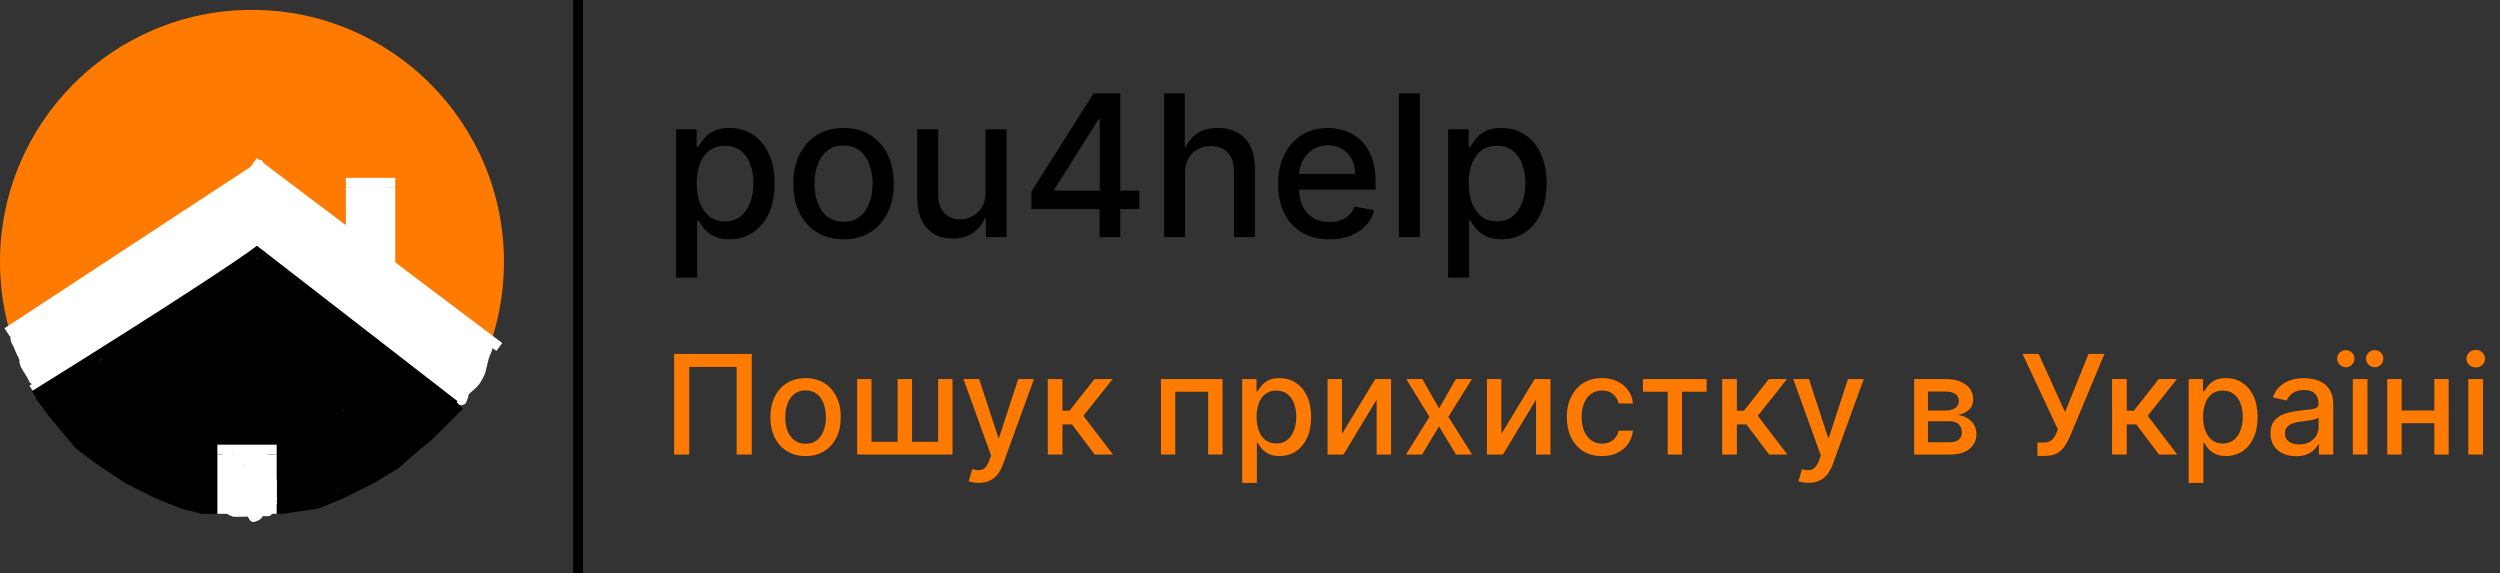 <svg width="253" height="58" viewBox="0 0 253 58" fill="none" xmlns="http://www.w3.org/2000/svg">
<rect x="0" y="0" width="253" height="58" fill="#333333" stroke="none"/>
<circle cx="25.5" cy="26.5" r="25.5" fill="#FF7A00"/>
<line x1="0.726" y1="33.639" x2="26.726" y2="16.582" stroke="white"/>
<line x1="50.529" y1="35.118" x2="25.699" y2="16.399" stroke="white"/>
<line x1="46.657" y1="40.452" x2="25.231" y2="23.967" stroke="white"/>
<line x1="3.25" y1="39.447" x2="26.521" y2="24.267" stroke="white"/>
<line x1="39.5" y1="27" x2="39.5" y2="19" stroke="white"/>
<line x1="35.5" y1="23" x2="35.5" y2="19" stroke="white"/>
<line x1="35" y1="18.5" x2="40" y2="18.5" stroke="white"/>
<line x1="23.5" y1="52" x2="23.5" y2="47" stroke="white"/>
<line x1="27.993" y1="46.569" x2="22.993" y2="46.5" stroke="white"/>
<line x1="27.5" y1="52" x2="27.5" y2="47" stroke="white"/>
<path d="M7.969 32.765C8.117 32.765 8.233 32.703 8.363 32.633C8.86 32.362 9.337 32.064 9.816 31.766C10.56 31.304 11.379 30.923 12.149 30.502C12.614 30.248 13.258 30.099 13.642 29.728C13.891 29.488 14.165 29.221 14.438 29.01C14.848 28.693 15.393 28.574 15.861 28.374C16.372 28.155 16.878 27.938 17.366 27.671C18.731 26.922 20.04 26.047 21.256 25.081C22.029 24.466 22.746 23.646 23.337 22.862C23.555 22.572 23.702 22.235 23.991 22.01C24.208 21.842 24.406 21.648 24.635 21.497C24.773 21.406 24.942 21.291 25.066 21.18C25.229 21.034 25.3 21.648 25.325 21.751C25.4 22.055 25.309 22.414 25.273 22.716C25.262 22.812 25.221 22.945 25.299 23.028C25.36 23.092 25.472 23.217 25.486 23.189" stroke="white" stroke-width="3" stroke-linecap="round"/>
<path d="M24.178 24.029C24.064 24.205 23.697 24.291 23.618 24.45" stroke="white" stroke-width="3" stroke-linecap="round"/>
<path d="M22.45 22.581C22.208 22.581 21.957 22.794 21.749 22.898C21.415 23.065 21.053 23.171 20.721 23.339C20.237 23.584 19.808 23.947 19.393 24.286C18.715 24.841 17.938 25.28 17.171 25.711C16.761 25.942 16.383 26.229 15.977 26.44C15.431 26.724 14.892 26.999 14.379 27.346C13.016 28.266 11.445 28.837 10.232 29.988C10.03 30.179 9.798 30.305 9.567 30.45C9.387 30.563 9.196 30.806 9.043 30.964C8.89 31.122 8.734 31.282 8.602 31.457C8.381 31.749 7.978 31.93 7.709 32.181C7.36 32.506 7.004 32.877 6.604 33.139C6.081 33.481 5.479 33.743 4.912 33.998C4.542 34.163 4.126 34.255 3.764 34.4C3.661 34.441 3.581 34.553 3.484 34.613C3.358 34.69 3.244 34.747 3.11 34.81C2.883 34.917 2.915 34.608 2.854 34.472C2.776 34.301 2.744 34.184 2.55 34.12" stroke="white" stroke-width="3" stroke-linecap="round"/>
<path d="M2.877 33.559C3.005 33.454 3.192 33.438 3.347 33.393C3.578 33.326 3.802 33.191 4.037 33.144C4.201 33.111 4.329 33.089 4.476 32.998C4.88 32.749 5.204 32.431 5.633 32.204C5.933 32.045 6.252 31.907 6.565 31.766C6.808 31.656 7.025 31.524 7.268 31.4C7.591 31.235 7.909 31.061 8.184 30.826C8.469 30.583 8.84 30.445 9.111 30.175C9.514 29.771 10.106 29.601 10.494 29.194C10.771 28.903 11.208 28.783 11.508 28.524C11.697 28.362 11.996 28.241 12.217 28.117C12.68 27.856 13.109 27.583 13.577 27.325C13.805 27.2 13.992 27.05 14.228 26.926C14.464 26.801 14.744 26.63 14.955 26.469C15.344 26.172 15.785 25.942 16.18 25.644C16.718 25.237 17.344 24.891 17.779 24.367C18.167 23.898 18.781 23.565 19.284 23.235C19.497 23.096 19.746 23.028 19.948 22.877C20.374 22.558 20.914 22.323 21.393 22.093C21.611 21.989 21.817 21.856 22.029 21.741C22.14 21.68 22.221 21.569 22.312 21.484C22.457 21.349 22.654 21.301 22.818 21.201C22.99 21.096 23.249 20.936 23.394 20.796C23.575 20.622 23.81 20.515 23.991 20.334C24.367 19.958 24.898 19.715 25.323 19.384C25.456 19.28 25.574 19.215 25.73 19.161C25.891 19.105 25.984 18.943 26.14 18.891" stroke="white" stroke-width="3" stroke-linecap="round"/>
<path d="M26.514 19.031C26.53 19.161 26.953 19.284 27.049 19.361C27.3 19.562 27.593 19.761 27.773 20.03C27.987 20.352 28.307 20.653 28.616 20.889C28.751 20.992 28.856 21.126 28.995 21.232C29.219 21.402 29.482 21.504 29.706 21.668C29.974 21.864 30.288 21.999 30.555 22.208C31.102 22.636 31.683 23.086 32.28 23.427C32.344 23.464 32.335 23.57 32.423 23.609C32.515 23.65 32.592 23.734 32.68 23.785C32.872 23.897 33.101 24.092 33.287 24.227C33.929 24.69 34.609 25.104 35.247 25.55C35.72 25.882 36.238 26.12 36.744 26.401C36.815 26.441 36.847 26.519 36.923 26.562C37.133 26.682 37.363 26.823 37.538 26.993C37.709 27.159 38.096 27.388 38.192 27.58" stroke="white" stroke-width="3" stroke-linecap="round"/>
<path d="M37.772 28C38.142 28.128 38.445 28.49 38.776 28.703C39.087 28.904 39.402 29.093 39.708 29.287C39.907 29.414 40.092 29.549 40.284 29.682C40.51 29.838 40.802 29.93 41.005 30.113C41.232 30.316 41.547 30.374 41.768 30.595C42.06 30.887 42.415 31.044 42.721 31.311C42.927 31.492 43.216 31.634 43.445 31.794C43.75 32.009 44.022 32.248 44.291 32.51C44.771 32.978 45.279 33.476 45.806 33.886C45.94 33.989 46.196 34.239 46.367 34.26C46.478 34.273 46.626 34.493 46.741 34.55C46.955 34.657 47.121 34.882 47.299 35.03C47.539 35.231 47.381 35.381 47.768 35.381" stroke="white" stroke-width="3" stroke-linecap="round"/>
<path d="M25.813 21.18C26.274 21.316 26.7 21.729 27.111 21.969C28.167 22.586 29.231 23.204 30.246 23.887C31.188 24.52 32.119 25.172 33.043 25.831C33.92 26.455 34.775 27.127 35.69 27.694C36.728 28.336 37.74 29.005 38.755 29.682C39.625 30.262 40.356 31.035 41.112 31.758C42.132 32.733 43.077 33.892 44.27 34.659C44.475 34.791 44.734 34.76 44.916 34.937C45.226 35.237 45.592 35.462 45.9 35.755C46.114 35.957 46.298 36.166 46.46 36.408" stroke="white" stroke-width="3" stroke-linecap="round"/>
<path d="M26.093 22.581C26.143 23.077 26.488 23.47 26.898 23.713C27.123 23.846 27.321 24.05 27.552 24.133C27.919 24.265 28.264 24.414 28.616 24.59" stroke="white" stroke-width="3" stroke-linecap="round"/>
<path d="M27.728 23.609C27.889 23.828 28.217 23.966 28.437 24.115C28.755 24.33 29.07 24.547 29.389 24.761C29.818 25.049 30.256 25.343 30.661 25.664C30.886 25.843 31.147 26.073 31.351 26.272C31.625 26.538 31.977 26.711 32.275 26.978C32.766 27.416 33.305 27.795 33.822 28.197C33.992 28.329 34.098 28.517 34.268 28.644C34.428 28.762 34.591 28.866 34.735 29.007C35.072 29.334 35.516 29.477 35.877 29.765C36.477 30.242 37.228 30.446 37.772 30.99" stroke="white" stroke-width="3" stroke-linecap="round"/>
<path d="M35.109 29.588C35.86 30.182 36.603 30.796 37.351 31.384C37.463 31.472 37.564 31.569 37.678 31.654C37.795 31.741 37.949 31.779 38.052 31.877C38.267 32.081 38.596 32.196 38.776 32.417C39.294 33.05 40.066 33.518 40.691 34.047C41.312 34.572 41.889 35.145 42.56 35.612C42.962 35.892 43.351 36.176 43.743 36.471C44.026 36.683 44.309 37.007 44.628 37.156C44.867 37.267 45.978 38.39 46.097 38.08C46.252 37.676 46.455 37.287 46.658 36.922C46.703 36.841 46.781 36.801 46.858 36.759C46.958 36.703 46.882 36.604 46.951 36.548C47.044 36.474 47.182 36.33 47.255 36.221" stroke="white" stroke-width="3" stroke-linecap="round"/>
<path d="M22.637 24.683C22.324 24.718 21.974 25.232 21.796 25.454C21.515 25.805 20.991 25.973 20.631 26.225C20.104 26.594 19.424 26.768 18.853 27.066C18.34 27.333 17.936 27.656 17.524 28.067C17.187 28.404 16.704 28.61 16.284 28.82C16.02 28.952 15.79 29.135 15.536 29.285C15.355 29.391 14.989 29.564 14.885 29.754C14.734 30.03 14.407 30.197 14.161 30.38C13.936 30.547 13.705 30.674 13.457 30.803C13.194 30.939 12.936 31.125 12.666 31.241C12.445 31.336 12.155 31.43 11.965 31.574C11.485 31.938 10.832 32.069 10.387 32.474C10.145 32.694 9.872 32.91 9.567 33.045C9.366 33.134 9.129 33.246 8.996 33.429C8.856 33.624 8.486 33.77 8.29 33.912C8.112 34.041 7.926 34.133 7.745 34.26C7.537 34.406 7.355 34.534 7.117 34.633C6.836 34.751 6.54 34.923 6.271 35.069C5.96 35.239 5.617 35.421 5.332 35.625C5.051 35.825 4.662 35.935 4.522 36.268C4.2 37.035 5.815 36.146 6.043 36.014C6.205 35.92 6.327 35.763 6.5 35.687C6.655 35.618 6.697 35.638 6.775 35.495C6.822 35.409 7 35.281 7.081 35.241" stroke="white" stroke-width="3" stroke-linecap="round"/>
<path d="M4.091 35.054C3.789 35.054 3.858 35.215 3.858 35.474C3.858 35.652 3.766 35.99 3.858 36.128" stroke="white" stroke-width="3" stroke-linecap="round"/>
<path d="M1.887 35.018C1.936 35.029 1.938 35.133 1.947 35.169C1.963 35.237 1.995 35.308 2.031 35.368C2.074 35.439 2.115 35.537 2.135 35.618C2.147 35.665 2.188 35.723 2.214 35.763C2.267 35.843 2.296 35.929 2.332 36.017C2.462 36.334 2.62 36.66 2.809 36.944C2.905 37.087 3.019 37.221 3.09 37.379C3.159 37.535 3.23 37.693 3.305 37.847C3.333 37.904 3.403 38.123 3.495 38.115C3.546 38.111 3.604 38.034 3.64 37.998C3.684 37.954 3.729 37.912 3.776 37.873C3.872 37.792 3.968 37.711 4.103 37.744C4.144 37.754 4.263 37.768 4.266 37.825C4.268 37.888 4.232 37.898 4.177 37.919C4.138 37.934 4.094 37.936 4.056 37.953C3.969 37.991 3.929 38.092 3.877 38.165C3.847 38.207 3.809 38.274 3.762 38.299C3.71 38.327 3.645 38.351 3.6 38.39C3.535 38.447 3.462 38.431 3.397 38.376C3.377 38.359 3.348 38.283 3.341 38.259C3.317 38.181 3.267 38.102 3.228 38.03C3.1 37.798 2.959 37.574 2.816 37.352C2.669 37.125 2.497 36.861 2.462 36.586" stroke="white" stroke-linecap="round"/>
<path d="M48.662 34.678C48.754 34.678 48.79 34.877 48.842 34.943C48.857 34.961 48.855 35.038 48.865 35.065C48.883 35.117 48.903 35.173 48.91 35.228C48.916 35.277 48.914 35.472 48.986 35.332C49.008 35.287 49.015 35.237 49.031 35.191C49.042 35.158 49.067 35.125 49.067 35.09C49.067 35.045 49.085 34.982 49.053 35.059C48.939 35.336 48.789 35.587 48.722 35.88C48.678 36.07 48.617 36.294 48.508 36.459C48.431 36.575 48.406 36.722 48.314 36.83C48.242 36.914 48.203 37.017 48.139 37.106C48.101 37.161 48.055 37.216 48.029 37.278C47.975 37.405 47.887 37.51 47.8 37.616C47.664 37.78 47.527 37.944 47.396 38.111C47.308 38.223 47.253 38.356 47.178 38.477C47.101 38.601 47.021 38.723 46.963 38.858C46.916 38.967 46.898 39.084 46.838 39.186C46.773 39.298 46.606 39.359 46.61 39.501C46.614 39.619 46.739 39.644 46.836 39.676C46.861 39.684 46.888 39.688 46.912 39.674C47.017 39.612 47.113 39.517 47.201 39.435C47.483 39.174 47.801 38.943 48.045 38.644C48.234 38.413 48.361 38.145 48.499 37.883C48.554 37.78 48.592 37.669 48.635 37.561C48.672 37.464 48.672 37.357 48.701 37.257C48.849 36.759 48.923 36.234 49.125 35.753C49.209 35.552 49.313 35.37 49.355 35.156C49.381 35.021 49.39 34.873 49.433 34.744" stroke="white" stroke-linecap="round"/>
<path d="M46.911 39.867C46.911 40.021 46.877 40.221 46.77 40.34C46.738 40.376 46.78 40.507 46.715 40.507" stroke="white" stroke-linecap="round"/>
<path d="M24.27 47.386C24.152 47.186 24.137 47.529 24.128 47.609C24.091 47.94 24.147 48.301 24.147 48.636C24.147 49.033 24.242 49.425 24.268 49.819C24.292 50.186 24.32 50.552 24.32 50.92C24.32 51.101 24.32 51.282 24.32 51.463C24.32 51.566 24.292 51.647 24.421 51.635C24.801 51.6 25.184 51.612 25.566 51.612C25.729 51.612 25.887 51.587 26.049 51.587C26.19 51.587 26.409 51.661 26.538 51.587C26.604 51.549 26.703 51.59 26.761 51.546C26.871 51.46 26.76 51.147 26.741 51.041C26.7 50.813 26.686 50.583 26.656 50.354C26.619 50.07 26.719 49.791 26.741 49.509C26.771 49.139 26.784 48.76 26.761 48.389C26.745 48.142 26.791 47.899 26.791 47.651C26.791 47.495 26.711 47.428 26.642 47.301C26.549 47.128 26.367 47.264 26.211 47.293C25.853 47.361 25.473 47.333 25.12 47.425C25.028 47.449 24.935 47.483 24.839 47.485C24.794 47.486 24.746 47.478 24.704 47.498C24.558 47.564 24.723 47.968 24.734 48.103C24.782 48.668 24.744 49.252 24.74 49.819C24.738 50.09 24.672 50.394 24.754 50.66C24.809 50.843 24.914 51.053 25.072 51.167C25.334 51.357 25.649 51.091 25.849 50.921C26.165 50.652 26.176 50.345 26.198 49.953C26.229 49.389 26.198 48.817 26.198 48.251C26.198 48.186 26.254 47.588 26.118 47.614C25.981 47.641 25.828 47.803 25.731 47.894C25.611 48.006 25.456 48.189 25.399 48.345C25.314 48.574 25.329 48.877 25.338 49.116C25.348 49.369 25.371 49.61 25.458 49.848C25.528 50.04 25.671 50.256 25.654 50.469C25.647 50.563 25.413 50.535 25.373 50.486C25.324 50.426 25.308 50.281 25.284 50.209C25.223 50.036 25.209 49.867 25.209 49.684" stroke="white" stroke-linecap="round"/>
<path d="M35.925 23.11C35.996 23.189 35.994 23.353 36.004 23.454C36.012 23.537 35.924 23.299 35.852 23.258C35.806 23.231 35.742 23.238 35.688 23.217C35.642 23.199 35.508 23.1 35.516 23.104C35.577 23.129 35.619 23.223 35.643 23.278C35.699 23.406 35.748 23.53 35.814 23.654C35.956 23.918 36.007 24.223 36.142 24.489C36.195 24.595 36.205 24.459 36.213 24.417C36.247 24.24 36.267 24.061 36.285 23.882C36.351 23.25 36.438 22.616 36.425 21.98C36.421 21.76 36.408 21.536 36.369 21.32C36.343 21.174 36.349 21.614 36.343 21.762C36.331 22.066 36.322 22.373 36.37 22.674C36.413 22.944 36.468 23.213 36.514 23.482C36.531 23.58 36.546 23.68 36.569 23.776C36.621 23.995 36.519 23.33 36.497 23.107C36.454 22.663 36.419 22.22 36.4 21.774C36.393 21.624 36.396 21.469 36.376 21.32C36.34 21.054 36.429 21.854 36.465 22.119C36.551 22.74 36.552 23.36 36.597 23.984C36.598 23.99 36.656 24.427 36.669 24.416C36.682 24.404 36.69 24.339 36.693 24.329C36.724 24.215 36.757 24.1 36.788 23.985C36.875 23.662 36.967 23.338 37.075 23.021C37.09 22.975 37.116 22.85 37.141 22.892C37.187 22.972 37.198 23.131 37.213 23.214C37.306 23.696 37.375 24.183 37.396 24.673C37.403 24.833 37.419 25.311 37.431 25.152C37.503 24.181 37.538 23.205 37.627 22.235C37.637 22.126 37.66 21.804 37.681 21.911C37.772 22.371 37.809 22.849 37.861 23.314C37.926 23.893 37.971 24.473 38.014 25.054C38.016 25.079 38.018 25.105 38.02 25.131C38.023 25.173 38.021 25.161 38.021 25.106C38.021 24.913 38.02 24.719 38.018 24.526C38.01 23.804 38.024 23.088 38.08 22.368C38.097 22.14 38.113 21.911 38.143 21.684C38.157 21.579 38.173 21.502 38.192 21.656C38.279 22.346 38.324 23.044 38.387 23.736C38.414 24.029 38.434 24.323 38.445 24.617C38.448 24.693 38.436 24.824 38.46 24.904C38.479 24.969 38.464 24.77 38.464 24.703C38.464 24.5 38.465 24.298 38.471 24.095C38.485 23.584 38.504 23.078 38.458 22.568C38.392 21.836 38.508 24.037 38.525 24.772C38.529 24.908 38.533 25.315 38.545 25.179C38.555 25.069 38.545 24.951 38.538 24.841C38.523 24.594 38.525 24.343 38.496 24.098C38.487 24.019 38.463 23.958 38.464 24.08C38.467 24.609 38.616 25.113 38.718 25.626C38.746 25.765 38.744 25.912 38.782 26.047C38.806 26.135 38.782 25.963 38.782 25.959C38.76 25.714 38.756 25.468 38.75 25.222C38.719 23.969 38.794 22.718 38.669 21.47C38.638 21.159 38.562 20.869 38.562 20.555C38.562 20.256 38.578 19.956 38.578 19.658C38.578 19.591 38.577 19.525 38.578 19.458C38.58 19.378 38.627 19.303 38.627 19.223C38.627 19.185 38.031 19.212 37.95 19.212C37.644 19.212 37.351 19.217 37.048 19.172C36.94 19.156 36.187 19.024 36.187 19.154C36.187 19.238 36.185 19.322 36.187 19.405C36.189 19.487 36.218 19.564 36.22 19.645C36.224 19.851 36.207 20.055 36.191 20.26C36.169 20.532 36.186 20.794 36.207 21.065C36.223 21.274 36.269 21.479 36.269 21.689C36.269 21.835 36.303 21.971 36.318 22.116C36.331 22.244 36.407 21.966 36.41 21.956C36.494 21.696 36.557 21.433 36.614 21.167C36.725 20.641 36.843 20.106 37.005 19.593C37.026 19.528 37.031 19.522 37.056 19.595C37.113 19.767 37.138 19.949 37.191 20.122C37.381 20.749 37.559 21.379 37.723 22.013C37.729 22.035 37.796 22.365 37.773 22.188C37.754 22.045 37.699 21.904 37.669 21.764C37.616 21.515 37.575 21.262 37.565 21.007C37.557 20.787 37.558 20.564 37.564 20.343C37.566 20.268 37.582 20.225 37.613 20.159C37.651 20.078 37.683 19.998 37.697 19.909C37.703 19.877 37.749 19.655 37.779 19.745C37.892 20.083 37.907 20.453 37.939 20.805C37.969 21.124 37.988 21.444 38.018 21.764C38.021 21.798 38.015 21.906 38.041 21.811C38.094 21.621 38.11 21.419 38.14 21.225C38.214 20.736 38.272 20.242 38.402 19.764C38.46 19.547 38.541 19.34 38.611 19.13" stroke="white" stroke-linecap="round"/>
<path d="M37.17 21.079C37.17 21.198 37.163 21.311 37.139 21.427C37.074 21.737 37.033 22.045 37.006 22.36C36.967 22.816 36.919 23.293 36.973 23.749" stroke="white" stroke-linecap="round"/>
<path d="M37.792 20.26C37.718 21.15 37.479 22.017 37.337 22.895C37.253 23.414 37.209 23.932 37.153 24.453" stroke="white" stroke-linecap="round"/>
<path d="M4 40L5.5 42L8 45L10 46.5L13 48.5L16 50L18.5 51L20.5 51.5H23H28.5L32 51L34.5 50L37.5 48.5L40 47L43.5 44L46.5 41" stroke="black"/>
<path d="M3.5 40C18.3 30.8 24.667 26.5 26 25.5L46 41" stroke="black"/>
<path d="M11.038 40.61C11.015 40.813 11.524 40.439 11.586 40.401C12.299 39.956 13.029 39.471 13.818 39.178C14.448 38.944 15.046 38.609 15.692 38.424C16.196 38.28 16.621 38.018 17.084 37.783C18.06 37.29 18.975 36.737 19.79 36.004C20.778 35.114 21.425 33.892 22.388 32.98C23.275 32.14 24.095 31.266 24.911 30.359C25.308 29.918 25.793 29.536 26.075 29.002C26.107 28.943 26.109 28.942 26.13 29.015C26.193 29.236 26.265 29.456 26.364 29.664C26.601 30.159 26.948 30.602 27.265 31.046C28.071 32.175 28.989 33.184 30.077 34.054C30.724 34.572 31.401 35.049 32.047 35.568C33.508 36.741 34.807 38.118 36.207 39.362C36.93 40.004 37.716 40.593 38.374 41.301C38.588 41.531 38.905 41.779 39.063 42.053C39.08 42.082 38.994 42.05 38.965 42.034C38.725 41.903 38.495 41.756 38.253 41.628C35.849 40.355 33.338 39.269 30.883 38.1C29.731 37.551 28.59 36.977 27.428 36.45C26.461 36.011 25.462 35.643 24.505 35.183C24.03 34.954 23.583 34.684 23.157 34.375C22.817 34.128 22.431 33.87 22.154 33.55C21.75 33.084 22.163 32.401 22.459 32.009C22.747 31.628 22.928 31.09 23.475 31.046C24.031 31 24.462 31.501 24.828 31.841C25.388 32.363 26.029 32.742 26.616 33.223C26.75 33.334 26.543 33.386 26.452 33.416C25.791 33.631 25.054 33.639 24.367 33.659C24.119 33.666 20.363 33.627 20.387 33.908C20.403 34.105 21.452 34.319 21.519 34.337C23.215 34.803 24.98 35.046 26.716 35.304C28.307 35.541 29.902 35.718 31.507 35.819C32.123 35.858 32.039 35.844 32.545 35.87C32.614 35.873 32.945 35.891 32.55 35.897C29.279 35.946 26.026 35.847 22.765 36.201C22.119 36.271 21.383 36.303 20.759 36.517C20.361 36.653 21.364 36.836 21.389 36.841C22.588 37.075 23.829 37.125 25.045 37.193C26.601 37.28 28.161 37.283 29.716 37.369C29.818 37.374 31.065 37.443 30.045 37.461C26.938 37.517 23.827 37.473 20.719 37.423C20.209 37.415 18.684 37.324 19.187 37.415C19.356 37.446 19.53 37.446 19.702 37.461C20.575 37.536 21.448 37.619 22.321 37.694C24.109 37.846 25.9 37.981 27.692 38.079C28.798 38.139 29.206 38.152 30.311 38.194C31.069 38.222 31.862 38.206 32.617 38.311C32.66 38.317 32.772 38.366 32.73 38.378C32.628 38.408 32.203 38.423 32.177 38.424C29.944 38.51 27.702 38.46 25.468 38.464C24.433 38.466 22.771 38.467 21.662 38.485C21.316 38.49 20.952 38.428 20.625 38.541C20.515 38.58 20.845 38.621 20.96 38.638C21.71 38.746 22.467 38.824 23.219 38.91C27.098 39.354 31.012 39.439 34.886 39.936C34.955 39.945 35.16 39.967 35.091 39.978C34.878 40.013 34.659 40.003 34.442 40.007C32.266 40.049 30.1 39.898 27.933 39.72C25.679 39.535 23.431 39.368 21.17 39.304C20.171 39.275 19.515 39.267 18.554 39.258C18.345 39.255 18.136 39.254 17.926 39.253C17.817 39.253 17.687 39.188 17.6 39.253C17.531 39.305 17.77 39.27 17.855 39.279C18.166 39.308 18.458 39.333 18.772 39.35C22.781 39.558 26.801 39.688 30.814 39.777C31.257 39.787 31.704 39.835 32.143 39.777C32.542 39.724 31.343 39.683 30.941 39.651C27.955 39.412 24.968 39.169 21.976 39.025C19.916 38.926 17.842 38.827 15.78 38.904C15.62 38.91 14.994 38.936 14.742 38.983C14.32 39.062 15.597 39.043 16.025 39.061C18.05 39.143 20.07 39.296 22.093 39.408C24.88 39.563 27.67 39.603 30.458 39.739C30.966 39.764 32.489 39.845 31.98 39.854C31.561 39.862 31.222 39.849 30.772 39.833C28.201 39.746 25.631 39.614 23.06 39.534C20.705 39.46 18.32 39.386 15.981 39.75C15.865 39.768 15.526 39.828 15.642 39.844C16.107 39.908 16.665 39.83 17.126 39.819C18.516 39.785 19.902 39.738 21.289 39.643C21.469 39.63 23.262 39.496 23.492 39.475C23.91 39.437 25.059 39.36 24.704 39.136C24.39 38.938 23.41 38.879 23.217 38.862C22.309 38.783 21.506 38.763 20.59 38.784C18.106 38.841 15.639 39.147 13.165 39.35C12.747 39.384 12.323 39.366 11.904 39.366C11.601 39.366 11.278 39.382 10.983 39.299C10.768 39.239 10.899 39.027 10.989 38.902C11.242 38.549 11.637 38.329 12.015 38.137C12.827 37.727 13.69 37.433 14.534 37.101C16.373 36.377 18.08 35.424 19.775 34.423C20.641 33.911 21.532 33.41 22.332 32.796C22.339 32.791 22.637 32.575 22.518 32.608C22.059 32.731 21.609 33.049 21.197 33.269C18.796 34.553 16.358 35.798 14.017 37.189C13.221 37.662 12.46 38.221 11.641 38.652C11.619 38.664 11.558 38.688 11.569 38.667C11.606 38.597 11.673 38.547 11.726 38.489C12.436 37.719 13.291 37.096 14.157 36.515C16.314 35.067 18.603 33.835 20.874 32.583C21.354 32.318 21.963 32.064 22.348 31.649C22.385 31.609 22.458 31.469 22.415 31.502C22.037 31.797 21.675 32.09 21.27 32.352C19.021 33.806 16.609 35.002 14.379 36.485C14.065 36.694 13.761 36.92 13.487 37.181C13.469 37.198 13.414 37.252 13.433 37.235C13.557 37.124 13.679 37.013 13.806 36.906C14.857 36.019 16.164 35.345 17.327 34.634C18.606 33.853 19.876 33.021 21.23 32.373C21.433 32.276 21.774 32.172 21.93 32.017" stroke="black" stroke-width="3" stroke-linecap="round"/>
<path d="M27.847 29.907C27.999 29.933 28.075 29.98 28.186 30.095C28.487 30.409 28.746 30.77 29.023 31.104C29.702 31.919 30.339 32.763 31.092 33.512C32.254 34.668 33.543 35.711 34.964 36.531C35.651 36.929 36.37 37.278 37.081 37.633" stroke="black" stroke-width="3" stroke-linecap="round"/>
<path d="M30.41 30.698C30.732 31.131 31.071 31.544 31.427 31.95C32.254 32.891 33.035 33.829 33.99 34.649C35.44 35.893 37.104 36.827 38.513 38.123" stroke="black" stroke-width="3" stroke-linecap="round"/>
<path d="M32.106 32.093C32.995 32.093 33.762 32.885 34.262 33.546C34.414 33.746 34.624 33.9 34.8 34.075C35.035 34.31 35.24 34.611 35.516 34.806C35.826 35.025 36.111 35.285 36.402 35.531C36.55 35.655 36.703 35.751 36.856 35.866C37.027 35.994 37.261 36.154 37.399 36.314C37.683 36.643 37.996 36.965 38.303 37.273C38.489 37.459 38.69 37.621 38.889 37.792C39.135 38.001 39.342 38.258 39.597 38.453C40.048 38.799 40.445 39.233 40.831 39.647C41.082 39.918 41.38 40.144 41.641 40.405C41.659 40.423 41.861 40.574 41.856 40.541C41.81 40.237 41.425 39.944 41.249 39.71C41.095 39.505 40.961 39.276 40.791 39.084C40.554 38.816 40.982 39.173 41.057 39.232C41.642 39.704 42.369 40.057 42.903 40.591C43.091 40.779 43.189 40.925 43.429 41.041C43.532 41.092 43.683 41.24 43.789 41.251C43.87 41.259 43.937 41.262 44.015 41.289" stroke="black" stroke-width="3" stroke-linecap="round"/>
<path d="M43.299 41.628C42.815 41.676 42.512 42.285 42.206 42.591C41.932 42.865 41.493 42.898 41.188 43.135C41.02 43.266 40.712 43.372 40.508 43.437C40.155 43.549 39.8 43.666 39.44 43.753C39.362 43.772 39.202 43.834 39.178 43.719C39.112 43.397 39.279 42.962 39.386 42.666C39.508 42.328 39.672 41.998 39.851 41.686C39.88 41.635 40.02 41.388 40.02 41.402" stroke="black" stroke-width="3" stroke-linecap="round"/>
<path d="M41.528 42.382C41.296 43.055 40.886 43.659 40.519 44.258C40.383 44.479 40.221 44.579 40.001 44.697C39.877 44.764 39.606 44.91 39.606 44.718" stroke="black" stroke-width="3" stroke-linecap="round"/>
<path d="M42.168 42.645C42.009 43.092 41.635 43.674 41.188 43.897C41.004 43.989 40.705 44.058 40.5 44.096C39.448 44.294 38.448 43.998 37.403 43.851C36.276 43.693 35.219 43.283 34.143 42.924C32.376 42.335 30.603 42.068 28.751 42.013C28.446 42.004 27.529 42.005 27.834 42.005C28.617 42.005 29.401 42.048 30.183 42.034C31.054 42.018 31.929 41.986 32.799 41.931C33.253 41.903 32.757 41.849 32.675 41.846C30.463 41.75 28.26 41.523 26.05 41.391C24.883 41.322 23.706 41.299 22.537 41.328C22.474 41.33 22.382 41.332 22.315 41.345C22.248 41.358 22.333 41.364 22.348 41.366C22.94 41.44 23.538 41.478 24.132 41.531C25.063 41.615 27.86 41.774 26.925 41.779C23.975 41.791 21.037 41.428 18.096 41.24C17.465 41.2 17.283 41.191 16.735 41.18C16.593 41.177 16.446 41.147 16.308 41.182C16.238 41.199 16.445 41.23 16.515 41.247C16.809 41.316 17.045 41.368 17.35 41.431C20.474 42.069 23.674 42.242 26.833 42.633C27.252 42.685 27.671 42.733 28.09 42.788C28.22 42.805 28.358 42.803 28.479 42.855C28.529 42.876 28.37 42.871 28.316 42.871C27.873 42.876 27.431 42.877 26.988 42.88C25.208 42.89 23.429 42.887 21.649 42.842C20.783 42.82 19.907 42.825 19.042 42.761C17.454 42.643 22.224 42.91 23.816 42.941C25.161 42.967 26.506 42.97 27.851 42.984C28.357 42.99 28.6 42.992 29.08 43.003C29.195 43.006 29.31 43.011 29.425 43.014C29.491 43.016 29.666 43.062 29.622 43.014C29.51 42.89 28.882 42.83 28.756 42.8C27.976 42.62 27.201 42.507 26.402 42.457C25.379 42.392 24.353 42.372 23.328 42.335C22.134 42.292 20.943 42.199 19.75 42.139C18.6 42.081 17.448 42.077 16.297 42.044C15.71 42.028 16.424 42.008 16.492 42.007C17.953 41.983 19.426 41.969 20.883 42.08C21.193 42.104 21.502 42.135 21.812 42.155C22.227 42.182 20.983 42.101 20.571 42.047C18.346 41.75 16.182 41.221 14.015 40.648" stroke="black" stroke-width="3" stroke-linecap="round"/>
<path d="M16.239 44.718C14.889 44.098 13.746 43.072 12.696 42.04C12.435 41.784 12.174 41.526 11.919 41.263C11.813 41.155 11.697 41.052 11.641 40.912" stroke="black" stroke-width="3" stroke-linecap="round"/>
<path d="M12.922 43.663C12.154 43.172 11.392 42.555 10.753 41.904C10.618 41.767 10.472 41.603 10.472 41.402" stroke="black" stroke-width="3" stroke-linecap="round"/>
<path d="M15.523 46.339C14.286 46.104 13.037 45.567 11.948 44.947C11.539 44.713 11.127 44.461 10.749 44.178C10.215 43.779 9.847 43.258 9.417 42.758" stroke="black" stroke-width="3" stroke-linecap="round"/>
<path d="M12.281 46C10.745 45.136 9.235 44.112 8.161 42.694C7.945 42.408 7.717 42.108 7.57 41.779" stroke="black" stroke-width="3" stroke-linecap="round"/>
<path d="M7.57 41.816C7.348 41.816 7.189 41.657 7.005 41.554C6.846 41.466 6.674 41.41 6.571 41.251C6.485 41.116 6.399 41.01 6.335 40.874C6.265 40.727 6.237 40.584 6.157 40.441C6.086 40.313 5.935 40.392 5.874 40.271" stroke="black" stroke-width="3" stroke-linecap="round"/>
<path d="M7.796 40.874C7.814 40.349 8.24 40.035 8.697 39.861C9.18 39.677 9.699 39.608 10.204 39.517C10.704 39.427 11.187 39.298 11.67 39.14C12.485 38.875 13.304 38.469 13.982 37.938C14.003 37.922 14.328 37.592 14.312 37.591C14.236 37.585 14.097 37.666 14.03 37.687C13.9 37.729 13.77 37.752 13.638 37.783" stroke="black" stroke-width="3" stroke-linecap="round"/>
<path d="M6.628 39.593C6.955 39.593 7.279 39.592 7.602 39.534C7.762 39.505 8.014 39.476 8.148 39.368C8.253 39.285 8.356 39.309 8.475 39.262C8.519 39.244 8.608 39.212 8.623 39.157C8.67 38.994 8.97 38.85 9.099 38.751C9.618 38.351 10.217 38.042 10.82 37.783C11.147 37.643 11.436 37.358 11.636 37.072C11.823 36.804 12.113 36.717 12.365 36.54C12.626 36.356 12.882 36.164 13.148 35.991C13.468 35.784 13.857 35.67 14.166 35.438C14.505 35.184 14.855 34.992 15.217 34.764C15.372 34.667 15.495 34.525 15.638 34.429C15.807 34.316 15.978 34.236 16.159 34.136C16.559 33.915 16.982 33.659 17.34 33.374C17.625 33.147 17.973 32.97 18.236 32.733C18.536 32.463 18.931 32.33 19.27 32.113C19.785 31.786 20.324 31.569 20.883 31.33C21.266 31.167 21.629 30.953 22.005 30.773C22.26 30.651 22.513 30.557 22.757 30.419C22.855 30.364 22.952 30.32 23.06 30.283" stroke="black" stroke-width="3" stroke-linecap="round"/>
<path d="M20.422 31.263C20.457 31.052 20.578 30.893 20.753 30.782C21.025 30.608 21.303 30.419 21.59 30.275C21.761 30.19 21.962 30.076 22.147 30.028C22.4 29.962 22.675 29.784 22.889 29.634C23.028 29.537 23.205 29.504 23.341 29.408C23.563 29.252 23.8 29.107 24.015 28.943C24.436 28.623 24.884 28.387 25.372 28.19C25.529 28.126 25.705 28.061 25.849 27.976C26.053 27.856 25.925 27.822 25.925 27.645" stroke="black" stroke-width="3" stroke-linecap="round"/>
<path d="M26.904 27.608C26.764 28.08 27.048 28.539 27.321 28.908C27.627 29.321 28.087 29.594 28.508 29.869C29.089 30.247 29.529 30.835 30.014 31.32C30.182 31.488 30.354 31.676 30.485 31.875C30.668 32.153 30.76 32.475 30.975 32.733" stroke="black" stroke-width="3" stroke-linecap="round"/>
<path d="M30.937 42.532C28.814 42.693 30.883 45.322 30.899 46.385C30.9 46.438 30.893 46.848 30.902 46.697C30.943 45.986 31.259 45.244 31.486 44.576C31.562 44.35 31.639 44.123 31.704 43.893C31.742 43.756 31.752 43.713 31.806 43.887C31.983 44.45 32.123 45.044 32.248 45.621C32.291 45.821 32.323 46.435 32.332 46.23C32.359 45.595 32.789 45.18 33.383 44.961C33.965 44.746 34.62 44.708 35.234 44.691C35.566 44.682 36.132 44.615 36.456 44.756C36.683 44.854 36.083 45.094 35.853 45.187C35.195 45.453 34.451 45.566 33.747 45.631C33.486 45.655 33.211 45.678 32.952 45.621C32.608 45.544 33.413 45.547 33.416 45.547C34.675 45.539 35.931 45.471 37.162 45.196C37.262 45.173 37.993 44.953 37.968 45.179C37.93 45.534 37.831 45.9 37.533 46.113" stroke="black" stroke-width="3" stroke-linecap="round"/>
<path d="M39.681 45.397C39.578 45.508 39.492 45.685 39.371 45.773C39.255 45.858 39.112 45.906 39.005 46C38.92 46.073 38.85 46.182 38.755 46.242C38.662 46.302 38.474 46.342 38.362 46.377C38.055 46.471 37.756 46.584 37.434 46.64C37.207 46.68 36.99 46.774 36.758 46.789C36.478 46.807 36.193 46.791 35.912 46.791" stroke="black" stroke-width="3" stroke-linecap="round"/>
<path d="M37.005 46.075C36.798 46.121 36.519 46.329 36.346 46.452C36.017 46.685 35.665 46.896 35.326 47.114C34.884 47.397 34.354 47.507 33.843 47.62C33.737 47.644 33.602 47.725 33.508 47.779C33.338 47.878 33.155 47.942 32.981 48.035C32.816 48.123 32.292 48.288 32.478 48.282C32.696 48.275 32.928 48.129 33.086 47.997" stroke="black" stroke-width="3" stroke-linecap="round"/>
<path d="M36.289 46.867C36.074 46.962 35.907 47.09 35.77 47.281C35.663 47.43 35.63 47.509 35.46 47.591C35.332 47.653 35.205 47.702 35.083 47.763C34.662 47.973 34.238 48.03 33.783 48.129C33.479 48.195 33.186 48.278 32.878 48.301C32.636 48.319 32.367 48.379 32.143 48.466C32.008 48.519 31.889 48.571 31.745 48.619C31.698 48.635 31.2 48.789 31.39 48.789" stroke="black" stroke-width="3" stroke-linecap="round"/>
<path d="M33.312 48.148C33.033 48.185 32.858 48.289 32.637 48.431C32.531 48.499 32.478 48.649 32.35 48.678C32.23 48.705 32.169 48.865 32.08 48.898C32.069 48.902 31.732 48.935 31.808 49.029C31.829 49.055 32.252 48.893 32.294 48.883C32.516 48.827 32.752 48.765 32.926 48.609C33.053 48.495 33.199 48.424 33.349 48.345C33.434 48.3 33.513 48.229 33.605 48.194C33.715 48.152 33.775 48.031 33.877 47.997" stroke="black" stroke-width="3" stroke-linecap="round"/>
<path d="M31.804 49.505C32.018 49.505 31.698 49.67 31.651 49.693C31.529 49.754 31.239 49.765 31.096 49.722C30.883 49.659 30.487 49.502 30.334 49.731" stroke="black" stroke-width="3" stroke-linecap="round"/>
<path d="M28.856 50.953C28.866 50.907 28.85 50.857 28.842 50.811C28.828 50.737 28.823 50.664 28.819 50.589C28.814 50.497 28.8 50.41 28.782 50.321C28.774 50.282 28.782 50.242 28.776 50.203C28.775 50.197 28.764 50.128 28.758 50.138C28.725 50.196 28.715 50.272 28.696 50.336C28.66 50.453 28.638 50.575 28.638 50.698C28.638 50.738 28.683 50.872 28.607 50.87C28.592 50.869 28.503 50.868 28.503 50.847C28.503 50.79 28.506 50.725 28.525 50.671C28.543 50.621 28.534 50.562 28.549 50.512C28.564 50.461 28.551 50.399 28.534 50.351C28.511 50.288 28.516 50.205 28.516 50.138C28.516 50.083 28.529 50.032 28.529 49.977C28.529 49.915 28.522 49.853 28.522 49.791C28.522 49.753 28.525 49.714 28.517 49.676C28.51 49.64 28.517 49.6 28.512 49.563C28.508 49.521 28.508 49.48 28.514 49.438C28.533 49.307 28.517 49.172 28.535 49.041C28.541 48.995 28.542 48.951 28.541 48.906C28.541 48.872 28.529 48.839 28.529 48.806C28.529 48.672 28.529 48.539 28.529 48.405" stroke="black" stroke-linecap="round"/>
<path d="M29.728 50.368C29.667 49.937 29.569 49.51 29.507 49.078C29.418 48.446 29.359 47.811 29.279 47.178C29.227 46.765 29.16 46.356 29.187 45.938C29.21 45.581 29.256 45.226 29.256 44.868C29.256 44.793 29.256 44.718 29.256 44.643C29.256 44.48 29.352 44.955 29.409 45.108C29.755 46.03 30.079 46.974 30.239 47.948C30.28 48.201 30.318 48.46 30.325 48.716C30.325 48.74 30.254 48.48 30.242 48.448C30.099 48.077 29.93 47.717 29.786 47.346C29.543 46.72 29.324 46.086 29.103 45.452C29.063 45.339 29.025 45.226 28.983 45.115C28.968 45.078 28.903 44.887 28.919 45.046C28.944 45.291 28.995 45.537 29.034 45.781C29.137 46.441 29.19 47.102 29.202 47.77C29.21 48.181 29.184 48.591 29.157 49.001C29.154 49.031 29.119 49.026 29.101 49.047C29.02 49.146 28.883 49.393 28.781 49.241C28.442 48.732 28.392 48.051 28.328 47.468C28.229 46.562 28.28 45.662 28.287 44.753C28.287 44.654 28.287 44.555 28.287 44.456C28.287 44.204 28.383 44.952 28.436 45.199C28.541 45.695 28.69 46.182 28.764 46.685C28.829 47.12 28.833 47.56 28.833 47.999C28.833 48.101 28.839 48.293 28.828 48.059C28.804 47.557 28.794 47.054 28.789 46.551C28.783 45.899 28.831 45.252 28.853 44.601C28.855 44.532 28.923 44.023 28.803 44.002C28.741 43.991 28.573 44.025 28.532 44.032C28.194 44.098 27.859 44.18 27.519 44.241C26.199 44.476 24.857 44.532 23.519 44.56C22.485 44.581 21.452 44.577 20.419 44.527C20.398 44.526 19.276 44.469 19.276 44.477C19.276 44.592 23.967 44.574 24.183 44.572C25.615 44.56 27.045 44.494 28.477 44.478C28.532 44.478 28.588 44.477 28.643 44.477C28.698 44.477 28.636 44.482 28.623 44.483C28.022 44.515 27.418 44.524 26.816 44.543C25.265 44.593 23.715 44.654 22.167 44.77C21.867 44.792 21.563 44.811 21.264 44.849C21.224 44.853 21.124 44.859 21.151 44.889C21.218 44.965 21.355 44.909 21.457 44.915C21.837 44.936 22.217 44.956 22.598 44.969C24.014 45.017 25.431 45.041 26.848 45.068C27.425 45.079 29.157 45.099 28.579 45.099C27.875 45.099 27.171 45.097 26.467 45.1C25.597 45.103 24.73 45.117 23.864 45.208C23.412 45.255 24.043 45.28 24.136 45.283C25.347 45.333 26.582 45.285 27.79 45.179C27.797 45.178 27.899 45.173 27.805 45.173C27.642 45.173 27.48 45.175 27.317 45.179C26.414 45.198 25.512 45.217 24.608 45.228C24.127 45.234 23.641 45.266 23.16 45.246C22.831 45.233 23.818 45.222 24.147 45.224C25.66 45.236 27.177 45.33 28.687 45.419C29.71 45.479 26.638 45.334 25.613 45.352C25.316 45.358 25.021 45.375 24.727 45.42C24.706 45.423 24.49 45.443 24.448 45.471C24.408 45.498 24.545 45.471 24.593 45.471C24.916 45.471 25.238 45.472 25.561 45.471C26.278 45.47 26.994 45.456 27.711 45.448C27.829 45.447 28.184 45.446 28.066 45.446C27.945 45.446 27.825 45.446 27.705 45.446C26.568 45.446 25.435 45.461 24.299 45.492C23.485 45.514 25.926 45.446 26.74 45.446C27.105 45.446 27.469 45.446 27.834 45.446C27.935 45.446 27.756 45.481 27.745 45.484C27.407 45.566 27.013 45.519 26.674 45.516C26.084 45.51 25.468 45.454 24.879 45.507C24.628 45.53 25.374 45.61 25.624 45.637C26.279 45.707 26.941 45.718 27.599 45.72C27.828 45.72 28.06 45.729 28.289 45.718C28.384 45.714 28.102 45.701 28.008 45.695C27.622 45.669 27.235 45.672 26.849 45.655C26.285 45.63 25.723 45.577 25.159 45.56C24.443 45.538 23.706 45.511 22.988 45.55C22.167 45.595 21.339 45.67 20.515 45.67C18.823 45.67 23.898 45.56 25.588 45.496C26.577 45.459 27.567 45.446 28.556 45.409C28.895 45.397 28.533 45.397 28.519 45.397C28.027 45.394 27.535 45.39 27.044 45.383C25.826 45.365 24.614 45.306 23.399 45.234C22.328 45.17 21.257 45.165 20.187 45.112C20.034 45.105 19.851 45.102 19.704 45.049C19.567 44.999 19.977 44.946 20.121 44.922C20.763 44.813 21.418 44.748 22.067 44.693C22.123 44.688 22.289 44.676 22.233 44.676C21.953 44.674 21.673 44.676 21.392 44.669C20.076 44.635 18.752 44.566 17.445 44.405C17.251 44.381 17.058 44.352 16.865 44.321C16.712 44.297 16.281 44.239 16.423 44.176C16.555 44.117 16.704 44.104 16.845 44.074C17.18 44.004 17.958 43.875 18.301 43.765C18.375 43.741 18.523 43.716 18.5 43.642C18.472 43.555 18.327 43.578 18.237 43.563C18.061 43.534 17.881 43.527 17.703 43.512C17.155 43.466 16.605 43.436 16.055 43.419C15.878 43.414 15.435 43.34 15.251 43.421C15.238 43.426 15.256 43.452 15.268 43.458C15.364 43.505 15.869 43.663 15.893 43.671C16.982 44.02 18.068 44.377 19.14 44.775C19.444 44.888 20.758 45.196 20.35 45.775C20.108 46.117 19.65 46.408 19.265 46.565C18.927 46.702 18.994 46.318 19.008 46.095C19.038 45.61 19.083 45.129 19.09 44.643C19.094 44.413 19.101 44.185 19.118 43.957C19.125 43.871 19.131 43.786 19.14 43.701C19.148 43.628 19.124 43.453 19.19 43.486C19.276 43.528 19.247 43.668 19.267 43.762C19.332 44.07 19.392 44.372 19.407 44.687C19.449 45.572 19.447 46.466 19.436 47.352C19.433 47.546 19.432 47.741 19.414 47.935C19.387 48.216 19.333 48.017 19.291 47.896C18.998 47.045 18.866 46.128 18.663 45.253C18.486 44.499 18.218 43.737 18.121 42.967C18.114 42.908 18.11 43.083 18.106 43.142C18.081 43.552 18.06 43.962 18.036 44.372C17.985 45.239 17.943 46.106 17.903 46.974C17.902 46.997 17.898 47.066 17.898 47.043C17.894 46.868 17.89 46.693 17.884 46.518C17.872 46.209 17.86 45.899 17.842 45.59C17.837 45.487 17.83 45.384 17.823 45.281C17.813 45.123 17.74 44.946 17.815 44.807C17.827 44.785 17.871 44.817 17.884 44.839C17.971 44.985 18.151 45.505 18.19 45.62C18.339 46.056 18.467 46.498 18.582 46.943C18.646 47.189 18.72 47.443 18.743 47.697C18.743 47.702 18.777 48.062 18.703 48.037C18.601 48.002 18.579 47.859 18.537 47.761C18.385 47.402 18.297 47.024 18.24 46.639C18.153 46.052 18.072 45.308 18.254 44.728C18.342 44.448 18.495 44.53 18.656 44.699C18.977 45.038 19.219 45.465 19.444 45.869C19.65 46.24 19.866 46.634 19.98 47.047C20.116 47.543 20.202 48.072 20.256 48.584C20.291 48.922 20.195 48.573 20.179 48.512C20.075 48.133 19.966 47.743 20.021 47.346C20.051 47.133 20.098 46.922 20.154 46.714C20.251 46.349 20.545 45.4 20.736 45.054C21.143 44.322 21.4 45.14 21.501 45.514C21.771 46.507 21.862 47.566 21.874 48.592C21.877 48.804 21.866 49.017 21.842 49.228C21.841 49.24 21.837 49.556 21.692 49.529C21.552 49.504 21.497 49.106 21.482 49.031C21.39 48.569 21.362 48.094 21.349 47.624C21.328 46.823 21.359 46.014 21.471 45.22C21.482 45.141 21.495 45.063 21.511 44.985C21.523 44.925 21.519 44.802 21.579 44.815C21.66 44.834 21.714 45.217 21.72 45.245C21.936 46.365 22.013 47.523 22.073 48.661C22.091 49.009 22.113 49.359 22.119 49.708C22.12 49.778 22.119 49.913 22.076 49.755C21.9 49.12 21.83 48.455 21.715 47.808C21.546 46.852 21.323 45.903 21.003 44.987C20.978 44.914 20.964 44.748 20.897 44.784C20.821 44.824 20.832 45.351 20.832 45.351C20.796 46.14 20.768 46.941 20.808 47.73C20.87 48.957 20.779 47.018 20.84 48.281C20.844 48.359 20.845 48.437 20.85 48.515C20.857 48.64 20.863 48.564 20.872 48.479C20.938 47.851 20.97 47.227 21.093 46.606C21.15 46.315 21.334 45.445 21.267 45.734C21.159 46.196 21.134 46.718 21.082 47.184C21.028 47.665 20.98 48.146 20.93 48.628" stroke="black" stroke-linecap="round"/>
<path d="M22.172 45.72C22.44 46.197 22.421 46.702 22.421 47.235C22.421 47.744 22.415 48.246 22.471 48.752" stroke="black" stroke-linecap="round"/>
<path d="M22.669 45.571C22.761 46.133 22.778 46.689 22.763 47.258C22.751 47.727 22.678 48.186 22.65 48.653C22.616 49.226 22.538 49.824 22.645 50.392" stroke="black" stroke-linecap="round"/>
<path d="M16.63 44.177C16.605 45.276 16.545 46.389 16.666 47.485C16.719 47.958 16.803 48.464 17.03 48.89C17.156 49.125 17.323 49.339 17.461 49.567C17.54 49.697 17.739 49.94 17.467 49.882C16.527 49.678 15.915 49.275 15.203 48.618C14.712 48.166 14.234 47.704 13.826 47.174C13.678 46.981 13.52 46.779 13.315 46.641C13.188 46.555 13.013 46.727 12.902 46.77C12.63 46.878 12.236 46.872 11.95 46.81C11.649 46.745 12.423 47.621 12.496 47.694C13.318 48.523 14.2 49.031 15.364 49.213C15.735 49.271 16.215 49.377 16.593 49.321C16.667 49.31 16.486 49.214 16.423 49.173C15.863 48.812 15.965 48.887 15.299 48.449C14.587 47.982 13.856 47.517 13.226 46.94C13.036 46.766 12.534 46.193 12.754 46.327C12.971 46.458 13.169 46.728 13.352 46.9C13.927 47.439 14.53 47.937 15.142 48.434C15.484 48.712 15.812 49.011 16.161 49.281C16.438 49.495 16.119 49.31 16.013 49.247C14.953 48.606 13.899 47.943 12.847 47.288C12.665 47.174 12.108 46.86 12.311 46.931C12.671 47.056 13.033 47.4 13.33 47.62C13.653 47.861 13.988 48.107 14.258 48.409C14.267 48.42 14.531 48.789 14.43 48.785C14.294 48.78 14.066 48.508 13.974 48.434C13.651 48.172 13.363 47.909 13.121 47.568C12.569 46.792 14.316 47.214 14.606 47.276C16.066 47.585 17.784 48.208 18.736 49.438C18.765 49.475 18.984 49.784 18.878 49.863C18.785 49.933 18.487 49.53 18.465 49.506C17.497 48.424 16.48 47.379 15.671 46.167C15.597 46.055 15.393 45.717 15.428 45.846C15.523 46.19 15.782 46.519 15.989 46.798C16.381 47.328 16.838 47.799 17.273 48.292C17.576 48.635 17.935 49.015 18.047 49.475C18.215 50.172 17.766 49.313 17.64 49.127C17.214 48.499 16.846 47.735 16.556 47.035C16.311 46.446 16.268 47.442 16.266 47.645C16.261 48.123 16.273 48.646 16.432 49.102C16.482 49.245 16.399 49.108 16.374 49.059C16.228 48.776 16.144 48.462 16.02 48.169C15.943 47.989 15.867 47.8 15.755 47.639C15.639 47.473 15.989 47.97 16.115 48.129C16.361 48.438 16.605 48.748 16.805 49.09C16.834 49.139 17.038 49.436 16.996 49.512C16.932 49.629 16.558 49.304 16.537 49.287C16.157 48.969 15.81 48.605 15.613 48.144C15.511 47.907 15.327 47.477 15.416 47.208C15.523 46.882 16.158 46.97 16.389 46.989C16.808 47.024 17.214 47.12 17.612 47.254C17.788 47.313 18.142 47.398 18.225 47.602C18.294 47.771 17.567 47.545 17.517 47.51C16.872 47.061 16.816 46.075 16.879 45.369C16.885 45.3 16.899 45.098 16.913 45.165C16.965 45.415 17.081 45.667 17.175 45.902C17.392 46.448 17.669 46.955 17.939 47.476C18.084 47.757 18.281 48.114 18.311 48.44C18.322 48.554 18.086 48.365 18.003 48.286C17.722 48.016 17.523 47.664 17.363 47.312C17.139 46.823 16.754 45.261 17.002 45.738C17.177 46.074 17.29 46.44 17.458 46.779C17.815 47.498 18.263 48.164 18.681 48.846C18.872 49.159 19.059 49.473 19.254 49.783C19.424 50.053 19.187 49.589 19.174 49.567C18.87 49.049 17.721 47.66 18.136 48.095C18.933 48.93 19.868 49.664 20.856 50.257C21.067 50.385 21.282 50.517 21.497 50.639C21.619 50.709 21.359 50.392 21.272 50.282C20.769 49.643 20.454 48.896 19.969 48.249C19.941 48.212 19.462 47.616 19.371 47.707C19.132 47.946 20.057 49.423 20.172 49.654C20.296 49.903 20.468 50.171 20.523 50.448C20.582 50.743 20.035 50.195 20.012 50.171C19.687 49.84 19.423 49.452 19.174 49.062C19.055 48.876 18.837 48.606 18.801 48.375C18.781 48.245 19.387 48.888 19.411 48.914C19.832 49.376 20.39 49.716 20.917 50.042C21.252 50.248 21.44 50.276 21.841 50.276C21.93 50.276 22.144 50.237 22.171 50.359C22.188 50.433 22.181 50.67 22.285 50.621C22.397 50.568 22.483 50.538 22.612 50.556C22.666 50.564 22.864 50.725 22.747 50.763C22.446 50.859 22.057 50.659 21.798 50.541C21.337 50.329 20.804 50.006 20.289 49.949C19.899 49.906 19.537 50.054 19.149 50.054C19.031 50.054 18.708 49.994 18.604 50.063C18.411 50.192 19.185 50.477 19.235 50.498C19.693 50.685 20.162 50.954 20.622 51.108" stroke="black" stroke-linecap="round"/>
<path d="M17.428 49.821C17.867 49.774 18.299 50.095 18.675 50.29C18.869 50.39 19.021 50.476 19.021 50.7" stroke="black" stroke-linecap="round"/>
<line x1="27.5" y1="52" x2="27.5" y2="46" stroke="white"/>
<line x1="22.5" y1="52" x2="22.5" y2="46" stroke="white"/>
<line x1="22" y1="45.5" x2="28" y2="45.5" stroke="white"/>
<path d="M26.797 47.101C26.797 46.912 26.801 46.721 26.768 46.536C26.73 46.331 26.702 46.294 26.482 46.31C25.923 46.352 25.352 46.251 24.8 46.332C24.577 46.364 24.349 46.403 24.122 46.413C24.024 46.417 23.924 46.404 23.828 46.428C23.689 46.463 23.648 46.451 23.604 46.585C23.557 46.724 23.582 46.897 23.582 47.041C23.582 47.243 23.466 46.795 23.451 46.728C23.429 46.634 23.392 46.548 23.335 46.469C23.313 46.439 23.303 46.368 23.286 46.441C23.261 46.549 23.275 46.691 23.286 46.799C23.322 47.142 23.362 47.469 23.362 47.815C23.362 48.103 23.283 48.354 23.246 48.633C23.22 48.836 23.238 48.98 23.292 49.174C23.327 49.297 23.338 49.33 23.329 49.149C23.302 48.613 23.284 48.077 23.259 47.541C23.248 47.312 23.243 47.081 23.184 46.858C23.156 46.753 23.143 46.678 23.143 46.568C23.143 46.361 23.09 46.229 23.033 46.029" stroke="white" stroke-linecap="round"/>
<path d="M23.033 49.354C22.945 49.507 23.038 49.687 23.057 49.841C23.079 50.02 23.088 50.222 23.088 50.404C23.088 50.546 23.09 50.675 23.115 50.813C23.13 50.895 23.17 50.982 23.17 51.063C23.17 51.33 23.727 51.053 23.842 51.024C24.273 50.913 24.763 51.106 25.188 50.975C25.503 50.877 25.838 50.778 26.171 50.816C26.384 50.84 26.593 50.878 26.808 50.894C26.938 50.904 27.086 50.89 26.968 51.008C26.841 51.136 26.951 51.391 26.763 51.436C26.49 51.501 26.326 51.513 26.076 51.414C25.981 51.377 25.866 51.372 25.765 51.358C25.606 51.337 25.453 51.28 25.292 51.277C25.005 51.273 24.699 51.335 24.419 51.399C24.052 51.483 23.692 51.459 23.32 51.469C23.284 51.47 23.104 51.529 23.162 51.523C23.378 51.5 23.587 51.444 23.802 51.421C24.424 51.353 25.03 51.209 25.649 51.353C25.711 51.368 25.753 51.407 25.812 51.425C25.913 51.455 26.02 51.452 26.122 51.483C26.246 51.522 26.366 51.528 26.495 51.524C26.637 51.52 26.789 51.469 26.934 51.469" stroke="white" stroke-linecap="round"/>
<path d="M27.099 51.744C26.79 51.744 26.487 51.68 26.192 51.785C26.098 51.819 25.938 51.811 25.841 51.793C25.679 51.764 25.516 51.772 25.351 51.772C24.935 51.772 24.519 51.799 24.104 51.799C23.948 51.799 23.703 51.843 23.567 51.757C23.481 51.702 23.295 51.678 23.472 51.607" stroke="white" stroke-linecap="round"/>
<path d="M25.588 52.101C25.552 52.101 25.547 52.103 25.533 52.074" stroke="white" stroke-linecap="round"/>
<path d="M25.67 52.321C25.817 52.268 26.025 52.201 26.11 52.074" stroke="white" stroke-linecap="round"/>
<line x1="58.5" y1="58" x2="58.5" stroke="black"/>
<path d="M68.428 28.091V13.091H70.501V14.859H70.679C70.802 14.632 70.98 14.369 71.212 14.071C71.444 13.773 71.766 13.512 72.178 13.29C72.59 13.062 73.134 12.949 73.811 12.949C74.692 12.949 75.478 13.171 76.169 13.617C76.86 14.062 77.403 14.703 77.796 15.541C78.193 16.379 78.392 17.388 78.392 18.567C78.392 19.746 78.195 20.757 77.803 21.599C77.41 22.438 76.87 23.084 76.183 23.538C75.497 23.988 74.713 24.213 73.832 24.213C73.169 24.213 72.627 24.102 72.206 23.879C71.789 23.657 71.463 23.396 71.226 23.098C70.989 22.8 70.807 22.535 70.679 22.303H70.551V28.091H68.428ZM70.508 18.546C70.508 19.312 70.62 19.985 70.842 20.562C71.065 21.14 71.387 21.592 71.808 21.919C72.23 22.241 72.746 22.402 73.356 22.402C73.991 22.402 74.521 22.234 74.947 21.898C75.374 21.557 75.695 21.095 75.913 20.513C76.136 19.93 76.247 19.275 76.247 18.546C76.247 17.826 76.138 17.18 75.921 16.607C75.707 16.034 75.385 15.581 74.954 15.25C74.528 14.919 73.996 14.753 73.356 14.753C72.741 14.753 72.22 14.912 71.794 15.229C71.373 15.546 71.053 15.989 70.835 16.557C70.617 17.125 70.508 17.788 70.508 18.546ZM85.367 24.22C84.344 24.22 83.451 23.986 82.689 23.517C81.927 23.048 81.335 22.392 80.913 21.55C80.492 20.707 80.281 19.722 80.281 18.595C80.281 17.463 80.492 16.474 80.913 15.626C81.335 14.779 81.927 14.121 82.689 13.652C83.451 13.183 84.344 12.949 85.367 12.949C86.389 12.949 87.282 13.183 88.044 13.652C88.806 14.121 89.398 14.779 89.82 15.626C90.241 16.474 90.452 17.463 90.452 18.595C90.452 19.722 90.241 20.707 89.82 21.55C89.398 22.392 88.806 23.048 88.044 23.517C87.282 23.986 86.389 24.22 85.367 24.22ZM85.374 22.438C86.037 22.438 86.586 22.262 87.021 21.912C87.457 21.562 87.779 21.095 87.987 20.513C88.2 19.93 88.307 19.289 88.307 18.588C88.307 17.892 88.2 17.253 87.987 16.671C87.779 16.083 87.457 15.612 87.021 15.257C86.586 14.902 86.037 14.724 85.374 14.724C84.706 14.724 84.152 14.902 83.712 15.257C83.276 15.612 82.952 16.083 82.739 16.671C82.53 17.253 82.426 17.892 82.426 18.588C82.426 19.289 82.53 19.93 82.739 20.513C82.952 21.095 83.276 21.562 83.712 21.912C84.152 22.262 84.706 22.438 85.374 22.438ZM99.733 19.476V13.091H101.863V24H99.775V22.111H99.662C99.411 22.693 99.008 23.178 98.454 23.567C97.905 23.95 97.221 24.142 96.402 24.142C95.701 24.142 95.081 23.988 94.541 23.68C94.006 23.368 93.584 22.906 93.277 22.296C92.974 21.685 92.822 20.93 92.822 20.03V13.091H94.946V19.774C94.946 20.517 95.152 21.109 95.564 21.55C95.975 21.99 96.51 22.21 97.169 22.21C97.566 22.21 97.962 22.111 98.355 21.912C98.752 21.713 99.082 21.412 99.342 21.01C99.607 20.608 99.737 20.096 99.733 19.476ZM104.383 21.159V19.384L110.668 9.455H112.067V12.068H111.18L106.684 19.185V19.298H115.299V21.159H104.383ZM111.279 24V20.619L111.293 19.81V9.455H113.374V24H111.279ZM119.926 17.523V24H117.803V9.455H119.898V14.867H120.033C120.288 14.279 120.679 13.813 121.205 13.467C121.73 13.122 122.417 12.949 123.264 12.949C124.012 12.949 124.666 13.103 125.224 13.411C125.788 13.718 126.223 14.178 126.531 14.788C126.844 15.394 127 16.152 127 17.061V24H124.876V17.317C124.876 16.517 124.67 15.896 124.259 15.456C123.847 15.011 123.274 14.788 122.54 14.788C122.038 14.788 121.588 14.895 121.19 15.108C120.797 15.321 120.487 15.633 120.26 16.046C120.037 16.453 119.926 16.945 119.926 17.523ZM134.536 24.22C133.461 24.22 132.535 23.991 131.759 23.531C130.987 23.067 130.39 22.416 129.969 21.578C129.552 20.735 129.344 19.748 129.344 18.616C129.344 17.499 129.552 16.514 129.969 15.662C130.39 14.81 130.977 14.144 131.73 13.666C132.488 13.188 133.373 12.949 134.386 12.949C135.002 12.949 135.598 13.051 136.176 13.254C136.754 13.458 137.272 13.777 137.732 14.213C138.191 14.649 138.553 15.214 138.818 15.911C139.083 16.602 139.216 17.442 139.216 18.432V19.185H130.544V17.594H137.135C137.135 17.035 137.021 16.54 136.794 16.109C136.567 15.674 136.247 15.331 135.835 15.079C135.428 14.829 134.95 14.703 134.401 14.703C133.804 14.703 133.283 14.85 132.838 15.143C132.398 15.432 132.057 15.811 131.815 16.28C131.579 16.744 131.46 17.248 131.46 17.793V19.035C131.46 19.765 131.588 20.385 131.844 20.896C132.104 21.408 132.466 21.798 132.93 22.068C133.394 22.333 133.937 22.466 134.557 22.466C134.959 22.466 135.326 22.409 135.658 22.296C135.989 22.177 136.276 22.002 136.517 21.77C136.759 21.538 136.943 21.251 137.071 20.91L139.081 21.273C138.92 21.865 138.631 22.383 138.214 22.828C137.803 23.268 137.284 23.612 136.659 23.858C136.039 24.099 135.331 24.22 134.536 24.22ZM143.696 9.455V24H141.572V9.455H143.696ZM146.553 28.091V13.091H148.626V14.859H148.804C148.927 14.632 149.105 14.369 149.337 14.071C149.569 13.773 149.891 13.512 150.303 13.29C150.714 13.062 151.259 12.949 151.936 12.949C152.817 12.949 153.603 13.171 154.294 13.617C154.985 14.062 155.527 14.703 155.92 15.541C156.318 16.379 156.517 17.388 156.517 18.567C156.517 19.746 156.321 20.757 155.928 21.599C155.535 22.438 154.995 23.084 154.308 23.538C153.622 23.988 152.838 24.213 151.957 24.213C151.295 24.213 150.752 24.102 150.331 23.879C149.914 23.657 149.588 23.396 149.351 23.098C149.114 22.8 148.932 22.535 148.804 22.303H148.676V28.091H146.553ZM148.634 18.546C148.634 19.312 148.745 19.985 148.967 20.562C149.19 21.14 149.512 21.592 149.933 21.919C150.355 22.241 150.871 22.402 151.482 22.402C152.116 22.402 152.646 22.234 153.072 21.898C153.499 21.557 153.821 21.095 154.038 20.513C154.261 19.93 154.372 19.275 154.372 18.546C154.372 17.826 154.263 17.18 154.045 16.607C153.832 16.034 153.51 15.581 153.08 15.25C152.653 14.919 152.121 14.753 151.482 14.753C150.866 14.753 150.345 14.912 149.919 15.229C149.498 15.546 149.178 15.989 148.96 16.557C148.742 17.125 148.634 17.788 148.634 18.546Z" fill="black"/>
<path d="M76.078 35.818V46H74.547V37.131H69.754V46H68.223V35.818H76.078ZM81.525 46.154C80.809 46.154 80.184 45.99 79.65 45.662C79.117 45.334 78.702 44.875 78.407 44.285C78.112 43.695 77.965 43.005 77.965 42.217C77.965 41.425 78.112 40.732 78.407 40.139C78.702 39.545 79.117 39.084 79.65 38.756C80.184 38.428 80.809 38.264 81.525 38.264C82.24 38.264 82.865 38.428 83.399 38.756C83.932 39.084 84.347 39.545 84.642 40.139C84.937 40.732 85.084 41.425 85.084 42.217C85.084 43.005 84.937 43.695 84.642 44.285C84.347 44.875 83.932 45.334 83.399 45.662C82.865 45.99 82.24 46.154 81.525 46.154ZM81.529 44.906C81.993 44.906 82.378 44.784 82.683 44.538C82.988 44.293 83.213 43.967 83.359 43.559C83.508 43.151 83.583 42.702 83.583 42.212C83.583 41.724 83.508 41.277 83.359 40.869C83.213 40.458 82.988 40.129 82.683 39.88C82.378 39.631 81.993 39.507 81.529 39.507C81.062 39.507 80.674 39.631 80.366 39.88C80.061 40.129 79.834 40.458 79.685 40.869C79.539 41.277 79.466 41.724 79.466 42.212C79.466 42.702 79.539 43.151 79.685 43.559C79.834 43.967 80.061 44.293 80.366 44.538C80.674 44.784 81.062 44.906 81.529 44.906ZM86.743 38.364H88.2V44.712H90.84V38.364H92.297V44.712H94.937V38.364H96.393V46H86.743V38.364ZM99.044 48.864C98.822 48.864 98.62 48.845 98.438 48.809C98.256 48.776 98.12 48.739 98.03 48.7L98.388 47.481C98.66 47.554 98.902 47.586 99.114 47.576C99.326 47.566 99.513 47.486 99.676 47.337C99.841 47.188 99.987 46.945 100.113 46.606L100.297 46.099L97.503 38.364H99.094L101.028 44.29H101.108L103.042 38.364H104.637L101.49 47.019C101.345 47.417 101.159 47.753 100.934 48.028C100.708 48.307 100.44 48.516 100.128 48.655C99.817 48.794 99.455 48.864 99.044 48.864ZM106.034 46V38.364H107.521V41.565H108.237L110.757 38.364H112.597L109.639 42.077L112.632 46H110.787L108.485 42.947H107.521V46H106.034ZM117.491 46V38.364H123.721V46H122.264V39.646H118.938V46H117.491ZM125.708 48.864V38.364H127.16V39.602H127.284C127.37 39.443 127.495 39.258 127.657 39.05C127.82 38.841 128.045 38.659 128.333 38.503C128.622 38.344 129.003 38.264 129.477 38.264C130.093 38.264 130.643 38.42 131.127 38.731C131.611 39.043 131.991 39.492 132.266 40.079C132.544 40.666 132.683 41.371 132.683 42.197C132.683 43.022 132.546 43.73 132.271 44.32C131.996 44.906 131.618 45.359 131.137 45.677C130.657 45.992 130.108 46.149 129.492 46.149C129.028 46.149 128.648 46.071 128.353 45.916C128.061 45.76 127.833 45.577 127.667 45.369C127.501 45.16 127.374 44.974 127.284 44.812H127.195V48.864H125.708ZM127.165 42.182C127.165 42.719 127.243 43.189 127.399 43.594C127.554 43.998 127.78 44.315 128.075 44.543C128.37 44.769 128.731 44.881 129.159 44.881C129.603 44.881 129.974 44.764 130.272 44.528C130.57 44.29 130.796 43.967 130.948 43.559C131.104 43.151 131.182 42.692 131.182 42.182C131.182 41.678 131.106 41.226 130.953 40.825C130.804 40.423 130.579 40.107 130.277 39.875C129.979 39.643 129.606 39.527 129.159 39.527C128.728 39.527 128.363 39.638 128.065 39.86C127.77 40.082 127.546 40.392 127.394 40.79C127.241 41.188 127.165 41.651 127.165 42.182ZM135.806 43.917L139.171 38.364H140.772V46H139.316V40.442L135.965 46H134.349V38.364H135.806V43.917ZM143.944 38.364L145.629 41.337L147.33 38.364H148.955L146.574 42.182L148.975 46H147.35L145.629 43.146L143.914 46H142.284L144.66 42.182L142.313 38.364H143.944ZM151.938 43.917L155.304 38.364H156.905V46H155.448V40.442L152.097 46H150.482V38.364H151.938V43.917ZM162.12 46.154C161.381 46.154 160.745 45.987 160.211 45.652C159.681 45.314 159.273 44.848 158.988 44.255C158.703 43.662 158.561 42.982 158.561 42.217C158.561 41.441 158.706 40.757 158.998 40.163C159.29 39.567 159.701 39.101 160.231 38.766C160.761 38.432 161.386 38.264 162.105 38.264C162.685 38.264 163.202 38.372 163.656 38.587C164.11 38.8 164.477 39.098 164.755 39.482C165.037 39.867 165.204 40.316 165.257 40.83H163.811C163.731 40.472 163.549 40.163 163.264 39.905C162.982 39.646 162.604 39.517 162.13 39.517C161.716 39.517 161.353 39.626 161.041 39.845C160.733 40.061 160.493 40.369 160.32 40.77C160.148 41.168 160.062 41.638 160.062 42.182C160.062 42.739 160.146 43.219 160.316 43.624C160.485 44.028 160.723 44.341 161.031 44.563C161.343 44.785 161.709 44.896 162.13 44.896C162.412 44.896 162.667 44.845 162.896 44.742C163.128 44.636 163.322 44.485 163.477 44.29C163.637 44.094 163.748 43.859 163.811 43.584H165.257C165.204 44.078 165.044 44.519 164.775 44.906C164.507 45.294 164.147 45.599 163.696 45.821C163.249 46.043 162.723 46.154 162.12 46.154ZM166.269 39.646V38.364H172.712V39.646H170.221V46H168.77V39.646H166.269ZM174.284 46V38.364H175.771V41.565H176.487L179.007 38.364H180.847L177.889 42.077L180.882 46H179.037L176.735 42.947H175.771V46H174.284ZM183.017 48.864C182.795 48.864 182.593 48.845 182.411 48.809C182.228 48.776 182.092 48.739 182.003 48.7L182.361 47.481C182.633 47.554 182.875 47.586 183.087 47.576C183.299 47.566 183.486 47.486 183.648 47.337C183.814 47.188 183.96 46.945 184.086 46.606L184.27 46.099L181.476 38.364H183.067L185.001 44.29H185.08L187.014 38.364H188.61L185.463 47.019C185.317 47.417 185.132 47.753 184.906 48.028C184.681 48.307 184.412 48.516 184.101 48.655C183.789 48.794 183.428 48.864 183.017 48.864ZM193.712 46V38.364H196.879C197.741 38.364 198.424 38.548 198.927 38.916C199.431 39.28 199.683 39.776 199.683 40.402C199.683 40.849 199.541 41.204 199.256 41.466C198.97 41.728 198.593 41.903 198.122 41.993C198.463 42.033 198.777 42.135 199.062 42.301C199.347 42.464 199.575 42.682 199.748 42.957C199.923 43.233 200.011 43.561 200.011 43.942C200.011 44.346 199.907 44.704 199.698 45.016C199.489 45.324 199.186 45.566 198.788 45.742C198.394 45.914 197.918 46 197.361 46H193.712ZM195.109 44.757H197.361C197.729 44.757 198.018 44.669 198.226 44.494C198.435 44.318 198.54 44.079 198.54 43.778C198.54 43.423 198.435 43.145 198.226 42.943C198.018 42.737 197.729 42.634 197.361 42.634H195.109V44.757ZM195.109 41.545H196.894C197.172 41.545 197.411 41.506 197.61 41.426C197.812 41.347 197.966 41.234 198.072 41.088C198.182 40.939 198.236 40.763 198.236 40.561C198.236 40.266 198.115 40.036 197.873 39.87C197.631 39.704 197.3 39.621 196.879 39.621H195.109V41.545ZM206.187 46.139V44.787H206.799C207.054 44.787 207.264 44.744 207.43 44.658C207.599 44.572 207.737 44.456 207.843 44.31C207.952 44.16 208.043 43.998 208.116 43.822L208.26 43.459L204.681 35.818H206.311L208.981 41.705L211.358 35.818H212.968L209.449 44.235C209.299 44.573 209.127 44.886 208.931 45.175C208.739 45.463 208.482 45.697 208.161 45.876C207.839 46.051 207.413 46.139 206.883 46.139H206.187ZM213.741 46V38.364H215.228V41.565H215.944L218.464 38.364H220.304L217.346 42.077L220.339 46H218.494L216.192 42.947H215.228V46H213.741ZM221.493 48.864V38.364H222.945V39.602H223.069C223.156 39.443 223.28 39.258 223.442 39.05C223.605 38.841 223.83 38.659 224.118 38.503C224.407 38.344 224.788 38.264 225.262 38.264C225.878 38.264 226.429 38.42 226.912 38.731C227.396 39.043 227.776 39.492 228.051 40.079C228.329 40.666 228.469 41.371 228.469 42.197C228.469 43.022 228.331 43.73 228.056 44.32C227.781 44.906 227.403 45.359 226.922 45.677C226.442 45.992 225.893 46.149 225.277 46.149C224.813 46.149 224.433 46.071 224.138 45.916C223.847 45.76 223.618 45.577 223.452 45.369C223.287 45.16 223.159 44.974 223.069 44.812H222.98V48.864H221.493ZM222.95 42.182C222.95 42.719 223.028 43.189 223.184 43.594C223.34 43.998 223.565 44.315 223.86 44.543C224.155 44.769 224.516 44.881 224.944 44.881C225.388 44.881 225.759 44.764 226.057 44.528C226.356 44.29 226.581 43.967 226.733 43.559C226.889 43.151 226.967 42.692 226.967 42.182C226.967 41.678 226.891 41.226 226.738 40.825C226.589 40.423 226.364 40.107 226.062 39.875C225.764 39.643 225.391 39.527 224.944 39.527C224.513 39.527 224.148 39.638 223.85 39.86C223.555 40.082 223.331 40.392 223.179 40.79C223.026 41.188 222.95 41.651 222.95 42.182ZM232.356 46.169C231.872 46.169 231.435 46.08 231.044 45.901C230.653 45.718 230.343 45.455 230.114 45.11C229.889 44.765 229.776 44.343 229.776 43.842C229.776 43.411 229.859 43.057 230.025 42.778C230.19 42.5 230.414 42.28 230.696 42.117C230.978 41.955 231.292 41.832 231.64 41.749C231.988 41.666 232.343 41.603 232.704 41.56C233.162 41.507 233.533 41.464 233.818 41.431C234.103 41.395 234.31 41.337 234.439 41.257C234.569 41.178 234.633 41.048 234.633 40.869V40.834C234.633 40.4 234.511 40.064 234.265 39.825C234.023 39.587 233.662 39.467 233.182 39.467C232.681 39.467 232.287 39.578 231.998 39.8C231.713 40.019 231.516 40.263 231.407 40.531L230.01 40.213C230.175 39.749 230.417 39.374 230.736 39.09C231.057 38.801 231.427 38.592 231.844 38.463C232.262 38.331 232.701 38.264 233.162 38.264C233.467 38.264 233.79 38.301 234.131 38.374C234.476 38.443 234.797 38.572 235.096 38.761C235.397 38.95 235.644 39.22 235.836 39.572C236.029 39.92 236.125 40.372 236.125 40.929V46H234.673V44.956H234.613C234.517 45.148 234.373 45.337 234.181 45.523C233.989 45.708 233.742 45.862 233.44 45.985C233.139 46.108 232.777 46.169 232.356 46.169ZM232.68 44.976C233.09 44.976 233.442 44.895 233.733 44.732C234.028 44.57 234.252 44.358 234.405 44.096C234.56 43.831 234.638 43.547 234.638 43.246V42.261C234.585 42.314 234.483 42.364 234.33 42.41C234.181 42.454 234.01 42.492 233.818 42.525C233.626 42.555 233.439 42.583 233.256 42.609C233.074 42.633 232.921 42.653 232.799 42.669C232.51 42.706 232.247 42.767 232.008 42.853C231.773 42.939 231.584 43.063 231.442 43.226C231.302 43.385 231.233 43.597 231.233 43.862C231.233 44.23 231.369 44.508 231.64 44.697C231.912 44.883 232.259 44.976 232.68 44.976ZM238.105 46V38.364H239.591V46H238.105ZM237.394 37.166C237.162 37.166 236.958 37.079 236.782 36.907C236.607 36.731 236.519 36.529 236.519 36.3C236.519 36.052 236.607 35.845 236.782 35.679C236.958 35.513 237.162 35.43 237.394 35.43C237.642 35.43 237.85 35.513 238.015 35.679C238.184 35.845 238.269 36.052 238.269 36.3C238.269 36.529 238.184 36.731 238.015 36.907C237.85 37.079 237.642 37.166 237.394 37.166ZM240.317 37.166C240.085 37.166 239.881 37.079 239.706 36.907C239.53 36.731 239.442 36.529 239.442 36.3C239.442 36.052 239.53 35.845 239.706 35.679C239.881 35.513 240.085 35.43 240.317 35.43C240.566 35.43 240.773 35.513 240.939 35.679C241.108 35.845 241.192 36.052 241.192 36.3C241.192 36.529 241.108 36.731 240.939 36.907C240.773 37.079 240.566 37.166 240.317 37.166ZM246.767 41.541V42.828H242.63V41.541H246.767ZM243.048 38.364V46H241.591V38.364H243.048ZM247.806 38.364V46H246.354V38.364H247.806ZM249.794 46V38.364H251.281V46H249.794ZM250.545 37.185C250.286 37.185 250.064 37.099 249.879 36.927C249.696 36.751 249.605 36.542 249.605 36.3C249.605 36.055 249.696 35.846 249.879 35.674C250.064 35.498 250.286 35.41 250.545 35.41C250.803 35.41 251.024 35.498 251.206 35.674C251.392 35.846 251.485 36.055 251.485 36.3C251.485 36.542 251.392 36.751 251.206 36.927C251.024 37.099 250.803 37.185 250.545 37.185Z" fill="#FF7A00"/>
</svg>
